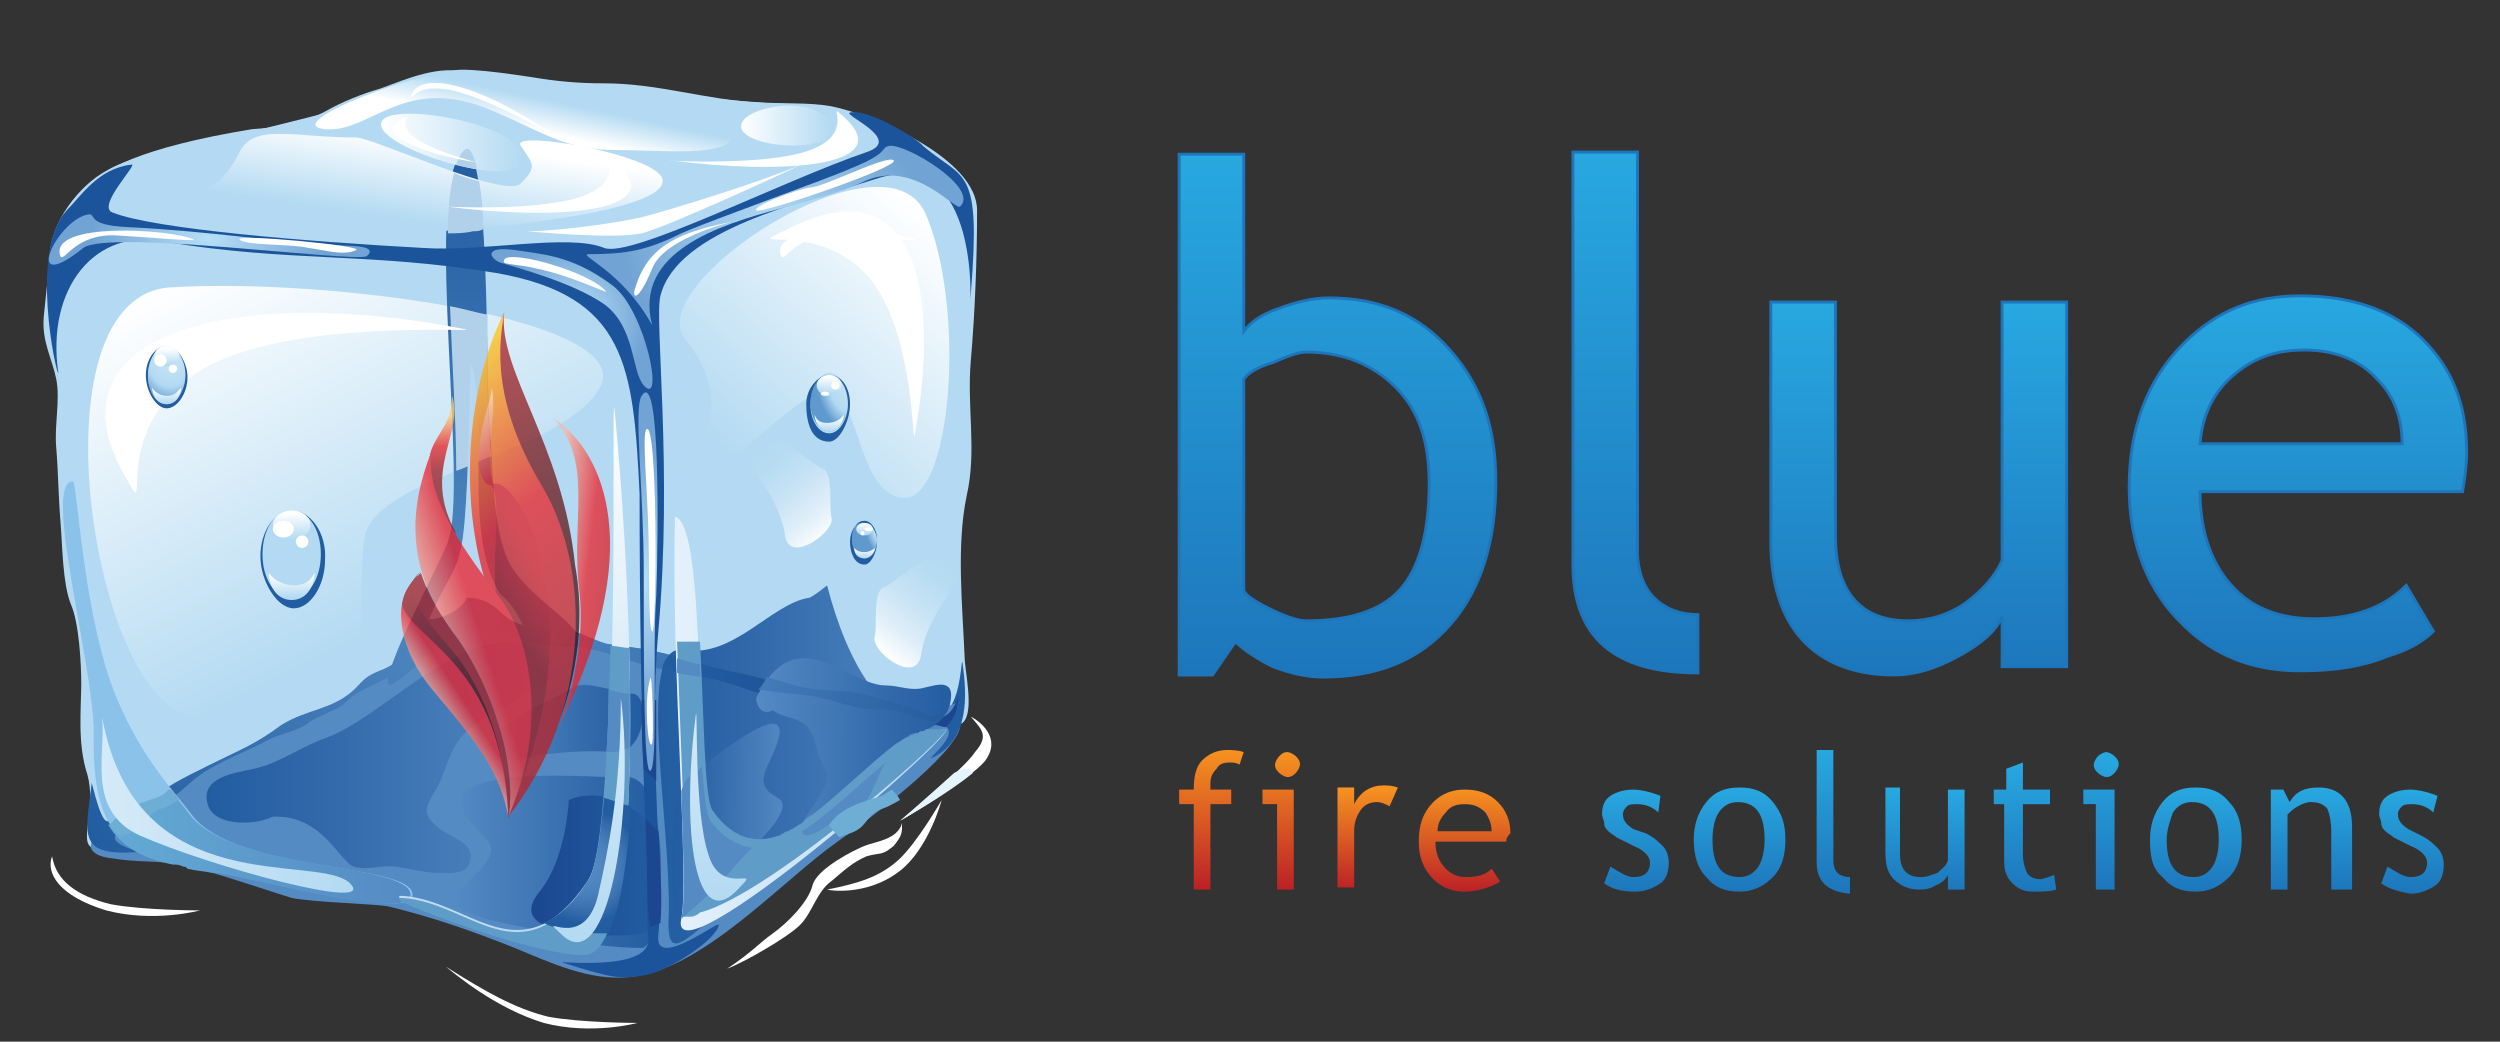 <?xml version="1.0" encoding="utf-8"?>
<!-- Generator: Adobe Illustrator 20.0.0, SVG Export Plug-In . SVG Version: 6.00 Build 0)  -->
<svg version="1.1" id="Layer_1" xmlns="http://www.w3.org/2000/svg" xmlns:xlink="http://www.w3.org/1999/xlink" x="0px" y="0px"
	 viewBox="0 0 120 50" style="enable-background:new 0 0 120 50;" xml:space="preserve">
<rect x="0" y="0" width="120" height="50" fill="#333333" stroke="none"/>
<style type="text/css">
	.st0{fill:url(#SVGID_1_);stroke:#1D76BB;stroke-width:0.139;}
	.st1{fill:url(#SVGID_2_);stroke:#1D76BB;stroke-width:0.139;}
	.st2{fill:url(#SVGID_3_);stroke:#1D76BB;stroke-width:0.139;}
	.st3{fill:url(#SVGID_4_);stroke:#1D76BB;stroke-width:0.139;}
	.st4{fill:#FFFFFF;}
	.st5{fill:#E4F5FD;}
	.st6{fill:#B3DAF2;}
	.st7{fill:#548BC3;}
	.st8{fill:url(#SVGID_5_);}
	.st9{fill:url(#SVGID_6_);}
	.st10{fill:url(#SVGID_7_);}
	.st11{fill:url(#SVGID_8_);}
	.st12{fill:url(#SVGID_9_);}
	.st13{fill:#B0D1E9;}
	.st14{fill:url(#SVGID_10_);}
	.st15{fill:url(#SVGID_11_);}
	.st16{fill:url(#SVGID_12_);}
	.st17{fill:url(#SVGID_13_);}
	.st18{fill:url(#SVGID_14_);}
	.st19{fill:url(#SVGID_15_);}
	.st20{fill:url(#SVGID_16_);}
	.st21{fill:#B6D8F2;}
	.st22{fill:url(#SVGID_17_);}
	.st23{fill:#8AC2EA;}
	.st24{fill:url(#SVGID_18_);}
	.st25{fill:#6EADD4;}
	.st26{fill:url(#SVGID_19_);}
	.st27{fill:url(#SVGID_20_);}
	.st28{fill:#1C549C;}
	.st29{fill:#1C468F;}
	.st30{fill:url(#SVGID_21_);}
	.st31{fill:url(#SVGID_22_);}
	.st32{fill:url(#SVGID_23_);}
	.st33{fill:url(#SVGID_24_);}
	.st34{fill:url(#SVGID_25_);}
	.st35{fill:#5F9CC7;}
	.st36{fill:url(#SVGID_26_);}
	.st37{fill:url(#SVGID_27_);}
	.st38{opacity:0.75;}
	.st39{fill:url(#SVGID_28_);}
	.st40{fill:url(#SVGID_29_);}
	.st41{fill:url(#SVGID_30_);}
	.st42{fill:url(#SVGID_31_);}
	.st43{fill:url(#SVGID_32_);}
	.st44{fill:#A51E22;}
	.st45{fill:url(#SVGID_33_);}
	.st46{fill:url(#SVGID_34_);}
	.st47{fill:url(#SVGID_35_);}
	.st48{fill:url(#SVGID_36_);}
	.st49{fill:url(#SVGID_37_);}
	.st50{fill:url(#SVGID_38_);}
	.st51{fill:url(#SVGID_39_);}
	.st52{fill:url(#SVGID_40_);}
	.st53{fill:url(#SVGID_41_);}
	.st54{fill:url(#SVGID_42_);}
	.st55{fill:url(#SVGID_43_);}
	.st56{fill:url(#SVGID_44_);}
	.st57{fill:#225DA1;}
	.st58{fill:url(#SVGID_45_);}
	.st59{fill:url(#SVGID_46_);}
	.st60{fill:url(#SVGID_47_);}
	.st61{fill:url(#SVGID_48_);}
	.st62{fill:url(#SVGID_49_);}
	.st63{fill:url(#SVGID_50_);}
	.st64{fill:url(#SVGID_51_);}
	.st65{fill:url(#SVGID_52_);}
	.st66{fill:url(#SVGID_53_);}
	.st67{fill:url(#SVGID_54_);}
	.st68{fill:url(#SVGID_55_);}
	.st69{fill:url(#SVGID_56_);}
	.st70{fill:url(#SVGID_57_);}
	.st71{fill:url(#SVGID_58_);}
	.st72{fill:url(#SVGID_59_);}
	.st73{fill:url(#SVGID_60_);}
	.st74{fill:url(#SVGID_61_);}
	.st75{fill:url(#SVGID_62_);}
	.st76{fill:url(#SVGID_63_);}
	.st77{fill:url(#SVGID_64_);}
	.st78{fill:url(#SVGID_65_);}
	.st79{fill:url(#SVGID_66_);}
	.st80{fill:url(#SVGID_67_);}
	.st81{fill:url(#SVGID_68_);}
</style>
<g>
	<g>
		<linearGradient id="SVGID_1_" gradientUnits="userSpaceOnUse" x1="64.213" y1="7.34" x2="64.213" y2="32.349">
			<stop  offset="0" style="stop-color:#28A8E0"/>
			<stop  offset="1" style="stop-color:#1D76BB"/>
		</linearGradient>
		<path class="st0" d="M59.3,30.8l-1.1,1.6h-1.6v-25h3.1v8.5c0.3-0.4,0.8-0.8,1.7-1.1c0.8-0.3,1.6-0.5,2.4-0.5
			c2.4,0,4.3,0.8,5.8,2.5c1.5,1.7,2.2,3.7,2.2,6.3c0,2.9-0.7,5.2-2.2,6.9c-1.5,1.7-3.5,2.5-6.1,2.5c-0.8,0-1.6-0.2-2.4-0.5
			C60.3,31.6,59.7,31.2,59.3,30.8z M59.7,18.2v10.1c0,0.2,0.4,0.5,1.2,0.9c0.8,0.4,1.4,0.6,1.8,0.6c2.1,0,3.6-0.5,4.5-1.5
			c0.9-1,1.4-2.7,1.4-5.1c0-2-0.5-3.5-1.6-4.6c-1.1-1.1-2.5-1.7-4.3-1.7c-0.4,0-0.9,0.2-1.6,0.5C60.4,17.6,59.9,17.9,59.7,18.2z"/>
		<linearGradient id="SVGID_2_" gradientUnits="userSpaceOnUse" x1="78.515" y1="7.34" x2="78.515" y2="32.349">
			<stop  offset="0" style="stop-color:#28A8E0"/>
			<stop  offset="1" style="stop-color:#1D76BB"/>
		</linearGradient>
		<path class="st1" d="M75.5,27.1V7.3h3.1v19.2c0,0.9,0.3,1.7,0.8,2.2c0.5,0.5,1.2,0.8,2.1,0.8v2.8C77.5,32.3,75.5,30.6,75.5,27.1z"
			/>
		<linearGradient id="SVGID_3_" gradientUnits="userSpaceOnUse" x1="92.074" y1="14.516" x2="92.074" y2="32.349">
			<stop  offset="0" style="stop-color:#28A8E0"/>
			<stop  offset="1" style="stop-color:#1D76BB"/>
		</linearGradient>
		<path class="st2" d="M88.1,14.5v11.2c0,2.7,1.2,4.1,3.5,4.1c1,0,2-0.3,2.8-0.9c0.8-0.6,1.4-1.3,1.7-2V14.5h3.1V32h-3.1v-2.4
			c-0.3,0.7-1,1.3-2.1,1.9c-1.1,0.6-2.1,0.9-3.1,0.9c-1.9,0-3.4-0.6-4.4-1.7C85.5,29.6,85,28,85,26V14.5H88.1z"/>
		<linearGradient id="SVGID_4_" gradientUnits="userSpaceOnUse" x1="110.341" y1="14.189" x2="110.341" y2="32.349">
			<stop  offset="0" style="stop-color:#28A8E0"/>
			<stop  offset="1" style="stop-color:#1D76BB"/>
		</linearGradient>
		<path class="st3" d="M118.2,23.6h-12.6c0,2,0.6,3.6,1.7,4.7c1,1,2.3,1.4,3.8,1.4c1.8,0,3.3-0.5,4.4-1.6l1.3,2.2
			c-0.5,0.5-1.2,0.9-2.2,1.2c-1.2,0.5-2.6,0.7-4.2,0.7c-2.2,0-4.1-0.7-5.6-2.2c-1.7-1.6-2.6-3.9-2.6-6.6c0-2.9,0.9-5.2,2.6-6.9
			c1.6-1.6,3.4-2.3,5.6-2.3c2.5,0,4.5,0.7,5.9,2.1c1.4,1.4,2.1,3.1,2.1,5.4C118.4,22.4,118.3,23,118.2,23.6z M110.6,16.8
			c-1.4,0-2.5,0.4-3.5,1.3c-0.9,0.8-1.4,1.9-1.5,3.2h9.7c0-1.3-0.4-2.3-1.2-3.1C113.3,17.3,112.1,16.8,110.6,16.8z"/>
	</g>
	<g>
		<path class="st4" d="M43.3,39.5c-0.2,0.8-1.3,0.9-1.8,1.1c-0.5,0.2-2.3,1.1-2.5,1.9c-0.2,0.8-1.2,1.8-1.9,2.3
			c-0.7,0.5-1,0.9-2.2,1.7c0.8-0.3,2.9-1.5,3.5-2.1c0.6-0.6,0.8-1.6,1.5-2.1c0.6-0.5,1-0.9,1.7-1.2c0.7-0.2,0.7,0,1.3-0.5
			C43.3,40.1,43.3,40,43.3,39.5z"/>
		<path class="st4" d="M43.2,39.4c0,0,3.4-2,4.1-2.9c0.8-1.1-0.3-1.9-0.7-2.1c0.5,0.6,0.9,0.9,0.2,1.7
			C46.3,36.9,43.2,39.4,43.2,39.4z"/>
		<path class="st5" d="M46.3,36.9c-0.1,0-0.3,0.1-0.5,0.2c-1.1,1-2.6,2.3-2.6,2.3s2.3-1.3,3.5-2.3C46.6,37,46.5,36.9,46.3,36.9z"/>
		<path class="st4" d="M30.6,49.1c0,0-2.2,0.6-4.5,0c-2.3-0.7-4.2-2.3-4.7-2.7c1.9,1.2,3.3,2,4.9,2.4C27.9,49.1,30.6,49.1,30.6,49.1
			z"/>
		<path class="st4" d="M45.2,38.4c0,0-0.6,2.3-2,3.4c-1.4,1.1-3.1,1-3.5,0.9c1.5-0.3,2.5-0.6,3.4-1.4C44,40.5,45.2,38.4,45.2,38.4z"
			/>
		<path class="st4" d="M9.6,43.7c0,0-2.2,0.6-4.5,0c-2.3-0.7-2.9-1.8-2.6-2.6c0.2,1.2,1.2,1.9,2.8,2.3C6.9,43.7,9.6,43.7,9.6,43.7z"
			/>
		<path class="st6" d="M5.1,8.2c1.3-0.8,4.3-1.2,5.8-1.6c0.8-0.2,4.1-1,4.8-1.2c0.7-0.2,1-0.5,2.2-0.9c1.2-0.4,2.1,0,3.1-0.7
			c0.7-0.5,1.2-0.4,1.4-0.1c0.3,0.5,0,1.3,0,1.9c0,0.8,0.3,1.7,0.3,2.4c0,0.8-0.5,1.3-0.6,2c-0.1,0.9,0.5,1.6,0.6,2.5
			c0.1,0.6-0.1,1.3-0.1,1.9c0.1,0.7,0.1,1.6,0.1,2.4c0,0.9-0.2,1.7-0.3,2.5c-0.1,0.9,0.4,1.8,0.3,2.7c-0.1,1.9-0.1,3.8,0,5.8
			c0.1,0.4,0.2,1.5,0,1.9c-0.1,0.4-0.3,0.8-1,1.2c-1.1,0.5-1.7,0.9-2.7,1.6c-0.9,0.8-1.7,0.8-2.6,1.6c-0.3,0.3-1.2,0.6-1.7,0.9
			c-0.5,0.4-1.3,0.5-1.9,0.8c-1,0.6-2.3,1-3.3,1.7c-0.7,0.5-1,1-1.8,1.3C6.9,39,6.9,39.4,6.2,40c-0.3,0.3-1.5,1.1-1.9,0.6
			c-0.4-0.4,0.3-1.9-0.1-3.4c-0.5-1.5-0.3-3.2-0.3-4.4c0-0.9-0.1-2.9-0.5-3.8c-0.4-1-0.4-2.8-0.5-4c-0.1-1.2-0.1-2.3-0.2-3.5
			c-0.1-1.1,0.2-2.3,0-3.3c-0.2-1-0.7-1.8-0.6-3c0.1-0.9,0.2-2,0.3-2.9C2.4,10.7,3.8,8.9,5.1,8.2z"/>
		<path class="st6" d="M25.5,3.7C26.7,3.9,27.7,4,29,4c2.6,0,4.9,0.8,7.3,0.9c1.2,0.1,2.5,0,3.6,0.2c2,0.4,7,2.5,7,5
			c0,2.3-0.1,4.9-0.3,7.2c-0.2,2.3,0.3,4.3-0.2,6.5c-0.5,2.4-0.2,5.3-0.1,7.7c0,0.7,0.5,2.7-0.1,3.2c-0.4,0.3-2.1-0.1-2.8-0.4
			c-0.6-0.2-1.3-0.1-1.9-0.2c-0.7-0.1-1.3-0.4-2-0.5c-0.7-0.1-1.8-0.2-2.9-0.4c-1-0.2-1.8-0.6-2.4-0.7c-1.1-0.2-2.2-0.4-3-0.6
			c-1-0.3-1.6-0.6-3.1-0.9c-0.8-0.1-1.5-0.1-2.3-0.2c-0.6-0.1-1.2-0.5-1.8-0.6c-1.6-0.3-1.9-1.4-1.7-2.9c0.3-2.6-0.4-5.5-0.4-7.5
			c0-2,0.2-2.4,0.3-3.5c0-1.1,0.2-1.6,0-2.9c-0.1-0.5,0-0.9,0-1.4c-0.1-0.6,0.2-0.9,0-1.4C21.7,10,21.7,8.9,21.8,8
			c0-0.8,0.3-1.6,0.2-2.5c0-0.4-0.7-1.7-0.5-2C21.7,3.1,24.8,3.6,25.5,3.7z"/>
		<path class="st7" d="M4.7,40c1-1,2.8-1.6,3.2-2c0.5-0.5,2.1-1.1,2.6-1.4c1-0.5,1.7-0.9,3-1.7c1.2-0.9,2.4-0.7,3.5-1.7
			c0.5-0.5,0.5-0.6,1.2-0.9c0.6-0.3,1-0.6,1.6-0.9c0.5-0.3,1.8-1.8,3.3-1.7c0.5,0,1.1,0.1,2,0.3c0.5,0.1,1.1,0,1.7,0.1
			c1,0.2,1.6,0.6,2.3,0.8c0.5,0.1,1.7,0.2,2.5,0.4c1,0.3,3,0.8,4.2,1c0.9,0.2,2,0.6,2.8,0.7c1.1,0.2,1.6,0,2.8,0.3
			c0.7,0.1,2.2,0.7,2.9,0.9c0.8,0.2,1.8,0.2,1.8,0.6c-0.1,1.4-4.9,4.9-5.9,5.6c-2.7,1.9-6.5,6.2-10,6.5c-1.9,0.2-3.8-0.7-5.5-1.4
			c-2-0.8-4-1.5-6.1-2c-0.5-0.1-3.7-0.2-4.6-0.4c-0.7-0.2-4.2-1.4-5.3-1.6c-1.1-0.2-2.2-0.1-3.3-0.3C5.2,41.2,3.7,41,4.7,40z"/>
		<path class="st6" d="M4.2,8.9c0.7-0.7,2.4-1.8,7.9-2.7c1.4-0.1,2.3-0.2,3.6-0.9c0.7-0.4,1.7-0.8,2.4-1c0.7-0.2,2.5-1.1,3.9-0.9
			c4.6,0.5,9.5,1.1,14.1,1.5C38.6,5.1,40,4.8,43,6.2c1.1,0.5-3.3,2.4-5.5,3.5c-2.1,1-4.1,2.4-6.3,3.2c-4.5,1.5-9.4-0.4-13.9-1.2
			C13,10.8,8.6,10.3,4.3,9.9C3.7,9.8,3.6,9.5,4.2,8.9z"/>
		<radialGradient id="SVGID_5_" cx="22.768" cy="29.67" r="21.239" gradientUnits="userSpaceOnUse">
			<stop  offset="0" style="stop-color:#548BC3"/>
			<stop  offset="1" style="stop-color:#225DA1"/>
		</radialGradient>
		<path class="st8" d="M44.7,34.7c2,0.1-0.2,1.7,0,1.7c1.9-0.9,1.7-3.1,1.5-4.6c-0.1-0.4,0,3.4-1.9,2.4c-0.6-0.3-2.2-0.7-2.9-0.9
			c-1.2-0.2-1.7-0.1-2.8-0.3c-0.8-0.1-1.9-0.5-2.8-0.7c-1.2-0.2-3.2-0.8-4.2-1c-0.7-0.2-2-0.3-2.5-0.4c-0.7-0.2-1.3-0.6-2.3-0.8
			c-0.7-0.2-1.2,0-1.7-0.1c-0.9-0.2-1.6-0.3-2-0.3c-0.1,0-0.2,0-0.3,0c0.3,0.3,0.7,0.5,1.2,0.6c0.6,0.1,1.2,0.5,1.8,0.6
			c0.8,0.2,1.5,0.1,2.3,0.2c1.4,0.3,2,0.6,3.1,0.9c0.8,0.2,1.9,0.4,3,0.6c0.7,0.1,1.5,0.5,2.4,0.7c1,0.2,2.2,0.2,2.9,0.4
			c0.6,0.1,1.3,0.4,2,0.5c0.7,0.1,1.3,0,1.9,0.2C43.6,34.5,44.2,34.6,44.7,34.7z"/>
		<radialGradient id="SVGID_6_" cx="22.769" cy="29.669" r="21.239" gradientUnits="userSpaceOnUse">
			<stop  offset="0" style="stop-color:#548BC3"/>
			<stop  offset="1" style="stop-color:#225DA1"/>
		</radialGradient>
		<path class="st9" d="M21.8,30.8c0.7-0.4,0.9-0.8,1-1.2c0,0,0,0,0,0c-1.4,0.1-2.5,1.4-3,1.7c-0.6,0.3-1,0.7-1.6,0.9
			c-0.7,0.3-0.7,0.4-1.2,0.9c-1.1,1-2.2,0.9-3.5,1.7c-1.2,0.9-2,1.2-3,1.7c-0.6,0.3-2.1,1-2.6,1.4c-0.4,0.3-2,0.4-2.6,1.4
			c-0.4,0.7-0.9-1.9-0.9-1.7c-0.3,2.5-0.7,3.5,2.2,3.3c0.4,0-2.3-0.5-0.4-1.2c0.9-0.3,0.7-0.9,1.6-1.2c0.8-0.3,1.1-0.8,1.8-1.3
			c1-0.7,2.2-1.1,3.3-1.7c0.6-0.3,1.4-0.4,1.9-0.8c0.4-0.3,1.3-0.6,1.7-0.9c0.9-0.9,1.7-0.9,2.6-1.6C20,31.7,20.6,31.4,21.8,30.8z"
			/>
		
			<linearGradient id="SVGID_7_" gradientUnits="userSpaceOnUse" x1="67.353" y1="-115.496" x2="56.712" y2="-99.202" gradientTransform="matrix(0.495 -0.869 0.869 0.495 78.194 127.677)">
			<stop  offset="0" style="stop-color:#FFFFFF"/>
			<stop  offset="1" style="stop-color:#B3DAF2"/>
		</linearGradient>
		<path class="st10" d="M28.8,18.6c-1.9,3.3-10.8,4.2-11.3,7.2c-0.4,3,0.4,6.8-1.6,6.8c-2.1,0-3.3,0.6-5.9,1.6
			C4.9,36.1,1,14.4,8.1,13.8C15.7,13.3,30.6,15.3,28.8,18.6z"/>
		<radialGradient id="SVGID_8_" cx="23.264" cy="29.698" r="22.344" gradientUnits="userSpaceOnUse">
			<stop  offset="0" style="stop-color:#548BC3"/>
			<stop  offset="1" style="stop-color:#225DA1"/>
		</radialGradient>
		<path class="st11" d="M23.5,20.6c0.2,1.9,0.1,4.3,0.8,6.1c0.7,1.8,3.3,3,3.6,4.1c-0.9,0.7-4.9-1.5-5.1-0.5c-2.5,0.1-2,1.5-4.1,2.6
			c-0.6-0.3,2.6-6.2,2.8-6.9c1-2.6-1.1-16.4,0.6-18.6C23.6,5.5,23.3,19.2,23.5,20.6z"/>
		<linearGradient id="SVGID_9_" gradientUnits="userSpaceOnUse" x1="31.543" y1="36.704" x2="45.89" y2="36.704">
			<stop  offset="0" style="stop-color:#225DA1"/>
			<stop  offset="0.317" style="stop-color:#3168AA"/>
			<stop  offset="0.971" style="stop-color:#5289C2"/>
			<stop  offset="1" style="stop-color:#548BC3"/>
		</linearGradient>
		<path class="st12" d="M44.6,34.3c-2,0.7-3.9-2.3-4.9-6.2c-0.5,0.4-0.8,0.6-0.9,0.6c-1.8,0.3-3.6,2.9-6,2.5
			c-2.3-0.4-0.6,8.1-0.7,12.7c-0.2,3.9,1.8-0.9,12.8-8.7c0.7-0.5,1-0.7,1.1-1.5C45.5,33.9,45,34.1,44.6,34.3z"/>
		<path class="st13" d="M23.5,20.6c-0.1-0.5-0.1-2.9-0.1-5.5c-0.6-0.1-1.2-0.3-1.8-0.4c0.1,2.7,0.3,5.7,0.3,7.9
			c0.6-0.2,1.1-0.5,1.7-0.7C23.5,21.5,23.5,21,23.5,20.6z"/>
		<linearGradient id="SVGID_10_" gradientUnits="userSpaceOnUse" x1="19.049" y1="6.472" x2="18.489" y2="10.387">
			<stop  offset="0" style="stop-color:#FFFFFF"/>
			<stop  offset="1" style="stop-color:#B3DAF2"/>
		</linearGradient>
		<path class="st14" d="M17.1,6.6c-3,0-4.9-0.7-5.6,0.7c-1.9,3.9-5.6,1.2-6.1,2c-0.5,0.8,3.1,0.6,5,0.7c4.1,0.2,8.2,1.4,12.2,1
			c3.4-0.3,9.5-1.1,9.2-2.4c-0.3-1.2-7.4-2.4-6.8-1.6c0.6,0.9,0.8,1,0,1.8C24.3,9.6,17.9,6.6,17.1,6.6C15.9,6.6,18.5,6.6,17.1,6.6z"
			/>
		<path class="st13" d="M23,8.7c-0.4-0.1-0.8-0.2-1.2-0.4c-0.2,0.7-0.3,1.7-0.3,2.9c0.4,0,0.8,0,1.2-0.1c0.2,0,0.3,0,0.5-0.1
			C23.2,10.1,23.1,9.3,23,8.7z"/>
		<linearGradient id="SVGID_11_" gradientUnits="userSpaceOnUse" x1="25.224" y1="6.194" x2="25.55" y2="4.645">
			<stop  offset="0" style="stop-color:#FFFFFF"/>
			<stop  offset="1" style="stop-color:#B3DAF2"/>
		</linearGradient>
		<path class="st15" d="M15.6,6.2c2.2,0.2,3.8-2.7,8-0.9c2.4,1,3.5,1.9,5.9,1.9c2.3,0,5.7,0.4,5.7-0.8c0-1.2-2.7,0.4-2.7-0.4
			c0-0.8,1.1-0.5,1.3-0.9c0.2-0.4-11.6-1.7-12.3-1.6C19.2,3.7,13.5,6,15.6,6.2z"/>
		<linearGradient id="SVGID_12_" gradientUnits="userSpaceOnUse" x1="35.539" y1="6.014" x2="39.896" y2="6.014">
			<stop  offset="0" style="stop-color:#FFFFFF"/>
			<stop  offset="1" style="stop-color:#B3DAF2"/>
		</linearGradient>
		<path class="st16" d="M39.8,5.9c-0.7-1.5-4.6-0.7-4.2,0.3C36,7.2,40.6,7.4,39.8,5.9z"/>
		<linearGradient id="SVGID_13_" gradientUnits="userSpaceOnUse" x1="18.262" y1="6.855" x2="25.084" y2="6.855">
			<stop  offset="0" style="stop-color:#FFFFFF"/>
			<stop  offset="1" style="stop-color:#B3DAF2"/>
		</linearGradient>
		<path class="st17" d="M25.1,7.6c0-1.7-6.6-2.8-6.8-1.7C18,7.1,25.1,9.3,25.1,7.6z"/>
		<path class="st13" d="M22.9,8.1c-0.2-0.8-0.4-1.2-0.7-0.8c-0.1,0.1-0.2,0.3-0.3,0.6C22.3,8,22.6,8.1,22.9,8.1z"/>
		
			<linearGradient id="SVGID_14_" gradientUnits="userSpaceOnUse" x1="44.374" y1="49.013" x2="36.133" y2="61.632" gradientTransform="matrix(0.953 0.133 -0.138 0.991 9.721 -43.49)">
			<stop  offset="0" style="stop-color:#FFFFFF"/>
			<stop  offset="1" style="stop-color:#B3DAF2"/>
		</linearGradient>
		<path class="st18" d="M43.3,23.9c-2.3-0.3-2-5.5-3.8-5.1c-1.9,0.5-4.9,4.5-5.4,3.2c-0.5-1.2,1-3-1.2-5.7
			c-2.2-2.6,9.5-10.3,11.5-6.1C46.4,14.7,45.7,24.2,43.3,23.9z"/>
		<linearGradient id="SVGID_15_" gradientUnits="userSpaceOnUse" x1="31.758" y1="33.176" x2="45.917" y2="33.176">
			<stop  offset="0" style="stop-color:#225DA1"/>
			<stop  offset="0.534" style="stop-color:#1E5298"/>
			<stop  offset="1" style="stop-color:#1C468F"/>
		</linearGradient>
		<path class="st19" d="M31.8,32.1c0.7,0.2,1.6,0.3,2.4,0.5c0.7,0.1,1.5,0.5,2.4,0.7c1,0.2,2.2,0.2,2.9,0.4c0.6,0.1,1.3,0.4,2,0.5
			c0.7,0.1,1.3,0,1.9,0.2c0.3,0.1,0.9,0.3,1.4,0.4c0.3,0,0.4,0.1,0.6,0.1c0.4-0.4,0.6-0.7,0.6-1.5c-0.2,0.7-0.7,1.4-1.6,0.9
			c-0.6-0.3-2.2-0.7-2.9-0.9c-1.2-0.2-1.7-0.1-2.8-0.3c-0.8-0.1-1.9-0.5-2.8-0.7c-1-0.2-2.6-0.6-3.7-0.9
			C31.9,31.6,31.8,31.9,31.8,32.1z"/>
		<linearGradient id="SVGID_16_" gradientUnits="userSpaceOnUse" x1="31.712" y1="41.392" x2="21.823" y2="41.392">
			<stop  offset="0" style="stop-color:#225DA1"/>
			<stop  offset="0.317" style="stop-color:#3168AA"/>
			<stop  offset="0.971" style="stop-color:#5289C2"/>
			<stop  offset="1" style="stop-color:#548BC3"/>
		</linearGradient>
		<path class="st20" d="M30,37.3c-1.2,0.1-9.3-0.8-7.6,1.9c0.7,1.1,1.8,1.2,0.7,2.5c-0.7,0.8-2.1,1.4-0.6,2.1
			c1.3,0.6,2.8,0.6,4.1,1.1c1.2,0.4,2.9,0.6,4.2,0.6C31.9,45.5,32.4,37.1,30,37.3z"/>
		<path class="st21" d="M24,28.5c0.5,0.4,0.8,0.9,1.1,1.5c-1.2-0.3-1.2-1.3-2.7-1.3c-0.2,0.6-1.4,1.1-1.8,1c1-2.3,1.5-2.2,1.7-4.7
			c0.2-2.3,0.2-5.4,0.3-7.6C23.5,20.1,22.2,25.6,24,28.5C24.3,29.1,23.1,27.2,24,28.5z"/>
		<linearGradient id="SVGID_17_" gradientUnits="userSpaceOnUse" x1="31.526" y1="41.549" x2="25.452" y2="41.549">
			<stop  offset="0" style="stop-color:#225DA1"/>
			<stop  offset="0.534" style="stop-color:#1E5298"/>
			<stop  offset="1" style="stop-color:#1C468F"/>
		</linearGradient>
		<path class="st22" d="M25.9,42.8c-1.5,1.8,1.6,2,2.9,2.1c1.4,0,2.6,0.1,2.6-0.8c0-1.6,0.5-3.9-0.2-4.6c-1-1-2.5-1.7-3.9-1.1
			C27.3,38.4,27.2,41.2,25.9,42.8z"/>
		<path class="st23" d="M4.5,35.2c0-3.3-2.5-12.1-1-12.1c0.2,0,0.5,6.6,2.1,10.4c1.2,2.9,2.7,4.4,3.6,5.6c2.1,2.8,10.4,2.3,10.6,3.8
			c0.2,1.5-8.4-1.1-9.5-1.2C6.1,41.2,4.4,40.4,4.5,35.2z"/>
		<linearGradient id="SVGID_18_" gradientUnits="userSpaceOnUse" x1="19.734" y1="40.643" x2="5.256" y2="40.643">
			<stop  offset="0" style="stop-color:#548BC3"/>
			<stop  offset="0.486" style="stop-color:#5B99CB"/>
			<stop  offset="1" style="stop-color:#64ABD5"/>
		</linearGradient>
		<path class="st24" d="M19.7,42.9c-0.2-1.5-8.5-1.1-10.6-3.8c-0.3-0.4-0.6-0.8-1-1.2C8.1,37.9,8,38,7.9,38.1
			c-0.4,0.3-1.7,0.8-2.7,1.5c0.6,1,1.6,1.6,3.1,1.9c0.2,0,0.3,0,0.5,0.1c0.1,0,0.1,0,0.2,0.1c0.4,0.1,0.7,0.1,1.2,0.2
			C11.4,41.9,19.9,44.4,19.7,42.9z"/>
		<path class="st25" d="M5.3,39.6c0.1,0.2,0.3,0.4,0.5,0.6C5.8,40.1,6,40.1,6.2,40c0.9-0.3,0.7-0.9,1.6-1.2c0.3-0.1,0.6-0.3,0.8-0.4
			c-0.1-0.2-0.2-0.3-0.4-0.5C8.1,37.9,8,38,7.9,38.1C7.6,38.4,6,38.5,5.3,39.6C5.3,39.6,5.3,39.6,5.3,39.6z"/>
		<linearGradient id="SVGID_19_" gradientUnits="userSpaceOnUse" x1="30.844" y1="34.725" x2="23.449" y2="34.725">
			<stop  offset="0" style="stop-color:#225DA1"/>
			<stop  offset="0.317" style="stop-color:#3168AA"/>
			<stop  offset="0.971" style="stop-color:#5289C2"/>
			<stop  offset="1" style="stop-color:#548BC3"/>
		</linearGradient>
		<path class="st26" d="M29.4,36.1c-0.9-0.1-2.3,0-3.2,0.1c-0.8,0.1-2,0.5-2.7,0.2c-0.2-1.8,3-2.7,4-3.4c0.6-0.4,2.2,0.3,2.9,0.3
			C31.2,33.4,31,36.3,29.4,36.1z"/>
		<linearGradient id="SVGID_20_" gradientUnits="userSpaceOnUse" x1="4.844" y1="38.584" x2="16.939" y2="38.584">
			<stop  offset="0" style="stop-color:#D5EAF8"/>
			<stop  offset="1" style="stop-color:#B3DAF2"/>
		</linearGradient>
		<path class="st27" d="M6.7,40.1c3.4,1.5,11.5,3.7,10.1,2.3c-1.5-1.5-10.3,1-11.9-8C5.1,36.1,4.1,38.9,6.7,40.1z"/>
		<path class="st28" d="M3.2,10.1c0.7-0.7,1.5-2,3.1-2.2c0.4-0.1-1.7,2-0.9,2.3c2,0.8,9.4,1.4,14.9,1.7c2.9,0.2,7-0.7,8.7,0
			c1.3,0.5,8.5-3.2,12.6-4.6c1.8-0.6-1.2-1.8-0.8-1.9c0.9-0.2,3.3,1.3,3.5,1.6c2,1.7,2.8,0.9,2.3,7.1c-0.2,2.5,1-7.4-4.6-5.5
			c-3.4,1.1-9.5,2.4-10.3,5.6c-0.3,1.1,0.6,8.3-0.1,16.1c-0.5,5.7,0.3,11.7,0,14.6c-0.2,1.7,3-0.8,2.9-0.5c-0.1,0.7-2.4,2.2-3.5,2.4
			c-1.2,0.2-1.5,0.2-4-0.6c-0.3-0.1,4.5,0.5,4.1-1.3C31,43.6,31.1,41.8,31,40c-0.3-6.4-0.3-15.1-0.3-16.3c-0.3-6.1-0.6-9.5-6.9-10.6
			c-6.1-1-9.9-0.5-15.9-1.5c-3.3-0.7-5.7,2.2-5.1,6.3C2.7,18,1.4,12,3.2,10.1z"/>
		<path class="st29" d="M31.5,33.6c-0.2,0-0.5,0-0.7,0c0,1.1,0,2.2,0.1,3.3c0.2,0.2,0.4,0.4,0.6,0.6C31.5,36.1,31.5,34.9,31.5,33.6z
			"/>
		<path class="st29" d="M31.2,39.5c-0.1-0.1-0.1-0.1-0.2-0.2c0,0.2,0,0.4,0,0.6c0.1,1.7,0,3.4,0.2,4.6c0.2-0.1,0.3-0.1,0.5-0.2
			c0.1-1.1,0-2.7-0.1-4.4C31.5,39.8,31.3,39.7,31.2,39.5z"/>
		
			<radialGradient id="SVGID_21_" cx="10.041" cy="65.832" r="5.668" gradientTransform="matrix(1 0 0 0.556 0 -25.139)" gradientUnits="userSpaceOnUse">
			<stop  offset="0" style="stop-color:#B7DFF7"/>
			<stop  offset="1" style="stop-color:#71A4D4"/>
		</radialGradient>
		<path class="st30" d="M16.8,11.8c-4-0.2-6.6-0.7-10.7-0.9c-2.1-0.1-1.4-0.7-1.9-0.6c-1.5,0.3-3.2,4-0.2,1.6
			c1.2-0.9,12.9,0.7,13.6,0.4C18.2,11.8,16.8,11.8,16.8,11.8z"/>
		
			<radialGradient id="SVGID_22_" cx="-52.756" cy="205.548" r="4.149" gradientTransform="matrix(0.865 0.172 -0.167 0.841 107.502 -148.639)" gradientUnits="userSpaceOnUse">
			<stop  offset="0" style="stop-color:#B7DFF7"/>
			<stop  offset="1" style="stop-color:#71A4D4"/>
		</radialGradient>
		<path class="st31" d="M24.7,12c1.2,0.2,2.7,0.2,4.7,1.7c1.6,1.2,2.5,5.9,1.5,4.8c-0.6-0.7-0.4-2.8-1.9-3.9c-1.6-1.1-4.4-1.8-5-2
			C23.5,12.4,23.2,11.8,24.7,12z"/>
		
			<radialGradient id="SVGID_23_" cx="37.47" cy="-23.412" r="7.221" gradientTransform="matrix(1.002 -4.590000e-02 3.950000e-02 0.863 0.578 33.212)" gradientUnits="userSpaceOnUse">
			<stop  offset="0" style="stop-color:#B7DFF7"/>
			<stop  offset="1" style="stop-color:#71A4D4"/>
		</radialGradient>
		<path class="st32" d="M42.7,7c-0.5,0.1,0.1,0.3-1.9,1.1c-1.1,0.5-6.5,2.4-8.1,3.1c-1.6,0.8-2.6,1-4.4,1c-0.7,0,1.5,0.7,3,3.4
			c-0.9-3.5,3.2-4.8,6.2-5.6c0.8-0.2,2.7-0.7,4-1.3c2.4-1.1,4.4,1.5,4.6,1.2C47,9,43.5,6.9,42.7,7z"/>
		
			<radialGradient id="SVGID_24_" cx="-832.751" cy="27.87" r="6.46" gradientTransform="matrix(0.491 0 0 1 439.679 0)" gradientUnits="userSpaceOnUse">
			<stop  offset="0" style="stop-color:#B7DFF7"/>
			<stop  offset="1" style="stop-color:#71A4D4"/>
		</radialGradient>
		<path class="st33" d="M31.5,28.6c-0.2,2.5,0.1,8.4-0.3,8.4c-0.3,0-0.3-5-0.3-9.5c0-4-0.5-7.9-0.1-8.5
			C31.7,17.6,31.6,25.6,31.5,28.6z"/>
		<path class="st4" d="M9.3,11.5c0.2,0.1-2-0.1-3.7-0.2c-2-0.1-2.5,1.3-2.7,1C2.3,10.6,8.3,11,9.3,11.5z"/>
		<path class="st4" d="M29.1,14c0.1,0.1-1.8-0.8-3.3-1.1c-0.8-0.2-1.5-0.2-1.6-0.3C23.9,11.8,28.3,13,29.1,14z"/>
		<path class="st4" d="M17.1,12c0.4-0.2-5.9-0.8-5.6-0.5c0.3,0.3,2.5,0.2,3.3,0.4C15.6,12,16.5,12.3,17.1,12z"/>
		<path class="st4" d="M42.9,7.7c0.3,0.3-6.4,2.6-6.6,2.4c-0.2-0.2,1.9-1,2.6-1.1C39.5,9,42.6,7.4,42.9,7.7z"/>
		<path class="st4" d="M31.3,12.9c0.6-1.6,4.4-2.4,4.1-2.3c-2.8,0.5-4.3,1.2-4.9,3.2C30.3,14.3,30.6,14.6,31.3,12.9z"/>
		<path class="st4" d="M28,9.4c-2.1,0.8-7.3,0.5-6.7,0.5c5.4,0.7,10.8,0.3,8.4-2C28.5,6.8,30.4,8.5,28,9.4z"/>
		<path class="st4" d="M38.9,7.2c-2.1,0.8-7.3,0.5-6.7,0.5c5.4,0.7,10.8,0.3,8.4-2C39.4,4.6,41.3,6.3,38.9,7.2z"/>
		<path class="st4" d="M19.9,6.6c0.9,0.7,3.4,1.3,3,1.2c-2.6-0.4-5.1-1.4-3.6-2.1C20,5.4,18.9,5.9,19.9,6.6z"/>
		<path class="st4" d="M21.5,4.3c1.8,0.3,5.2,2.3,4.8,2c-3.4-2.3-6.3-3-6.6-1.6C20,4.5,20.2,4.1,21.5,4.3z"/>
		<path class="st4" d="M41.7,13.3c2.2,2.6,2.1,8.3,2.2,7.6c1.1-5.8,0.6-13.3-6.1-9.9C35.3,12.2,39.1,10.4,41.7,13.3z"/>
		<path class="st4" d="M9.6,17.8c4.2-2.6,13.9-1.8,12.7-2c-9.9-2-20.1-0.3-16.5,6.7C7.7,25.9,4.8,20.8,9.6,17.8z"/>
		<linearGradient id="SVGID_25_" gradientUnits="userSpaceOnUse" x1="24.681" y1="18.649" x2="24.681" y2="46.306">
			<stop  offset="0" style="stop-color:#FFFFFF"/>
			<stop  offset="1" style="stop-color:#B6D8F2"/>
		</linearGradient>
		<path class="st34" d="M23.3,44.7c-2.2-0.7-4.8-1.7-4-1.7c3.3,0.2,5.7,4,8.9-0.7c1.7-2.4,1.1-24.7,1.3-22.6c0.6,6,1.8,24.8-1.2,26
			C27.8,46,25.4,45.4,23.3,44.7z"/>
		<path class="st35" d="M28.2,42.4c-3.2,4.7-5.6,0.9-8.9,0.7c-0.8,0,1.9,1,4,1.7c2.1,0.7,4.5,1.2,5,1c1.8-0.7,2.1-7.8,1.9-14.7
			c-0.3,0-0.6-0.1-0.9-0.1C29.2,36.1,28.9,41.3,28.2,42.4z"/>
		<path class="st7" d="M29.1,36.1c0.1,0,0.2,0,0.2,0c0.4,0,0.6-0.1,0.9-0.2c0-0.8,0-1.7,0-2.6c-0.3,0-0.6-0.1-1-0.2
			C29.2,34.1,29.2,35.2,29.1,36.1z"/>
		<radialGradient id="SVGID_26_" cx="28.092" cy="41.593" r="2.733" gradientUnits="userSpaceOnUse">
			<stop  offset="0" style="stop-color:#548BC3"/>
			<stop  offset="0.232" style="stop-color:#5288C1"/>
			<stop  offset="0.457" style="stop-color:#4B81BC"/>
			<stop  offset="0.678" style="stop-color:#3F75B3"/>
			<stop  offset="0.896" style="stop-color:#2D66A7"/>
			<stop  offset="1" style="stop-color:#225DA1"/>
		</radialGradient>
		<path class="st36" d="M29,38.3c-0.2,2-0.4,3.5-0.8,4c-0.7,1.1-1.4,1.7-2.1,2c0.7,0.4,2,0.5,2.7,0.5c0.1,0,0.2,0,0.4,0
			c0.6-1.2,0.9-3.4,1.1-6.1C29.8,38.6,29.4,38.4,29,38.3z"/>
		<path class="st4" d="M31.1,24.8c-0.1-2.3-0.3-4.4,0-4.2c0.5,0.5,0.4,10.2,0.2,9.7C31.1,30.1,31.2,27.3,31.1,24.8z"/>
		<path class="st4" d="M31.2,32.6c0.1-0.6,0.2,2.7,0.1,3.1C31.1,36.1,30.9,33.6,31.2,32.6z"/>
		<path class="st4" d="M25.3,11.1c1.7,0,4.9-0.5,5.6-0.7c1.2-0.3,5.7-1.7,7.3-2.4c1.6-0.7-6.1,2.9-7.4,3.2
			C29.5,11.5,25.3,11.1,25.3,11.1z"/>
		<linearGradient id="SVGID_27_" gradientUnits="userSpaceOnUse" x1="9.937" y1="36.403" x2="26.88" y2="36.403">
			<stop  offset="0" style="stop-color:#225DA1"/>
			<stop  offset="0.317" style="stop-color:#3168AA"/>
			<stop  offset="0.971" style="stop-color:#5289C2"/>
			<stop  offset="1" style="stop-color:#548BC3"/>
		</linearGradient>
		<path class="st37" d="M15.7,35.4c-1.2,0.4-2.2,1.2-3.5,1.5c-0.9,0.2-2.7,0.4-2.2,1.8c0.4,1,2.3,0.9,3.1,0.5
			c2.4-0.1,3.2,2.2,3.9,2.4c0.6,0.2,1.4-0.1,2,0c0.7,0.1,1.4,0.3,2.1,0.3c0.6,0,1.4,0.1,1.5-0.7c0.1-0.8-1.2-1.1-1.6-1.5
			c-0.7-0.6-0.6-0.9-0.2-1.6c0.4-0.6,0.5-1.1,0.8-1.8c0.7-1.8,2.4-2,3.7-3.1c0.7-0.1,1.3-0.5,1.4-1.1c0-0.1,0-0.1,0-0.1
			C23.5,28.4,18.9,34.2,15.7,35.4z"/>
		<g class="st38">
			
				<linearGradient id="SVGID_28_" gradientUnits="userSpaceOnUse" x1="80.415" y1="9.616" x2="78.717" y2="11.538" gradientTransform="matrix(0.861 -0.735 0.497 0.773 -52.083 71.62)">
				<stop  offset="0" style="stop-color:#FFCD71"/>
				<stop  offset="0.533" style="stop-color:#EB2227"/>
				<stop  offset="1" style="stop-color:#971B1E"/>
			</linearGradient>
			<path class="st39" d="M21.9,25.6c-1.7-3,0.4-4.8-0.2-6.6c0,1.3-0.6,1.6-1,2.6C20.4,22.5,20.6,24.7,21.9,25.6"/>
			
				<linearGradient id="SVGID_29_" gradientUnits="userSpaceOnUse" x1="84.064" y1="8.738" x2="78.375" y2="24.4" gradientTransform="matrix(0.861 -0.735 0.497 0.773 -52.083 71.62)">
				<stop  offset="0" style="stop-color:#A51E22"/>
				<stop  offset="1" style="stop-color:#250D0E"/>
			</linearGradient>
			<path class="st40" d="M24.2,15c-0.3,2.8,2.8,6.3,3.4,12.1c0.8,4.3-0.9,7.8-0.9,7.8s0.3-8.3-1.6-12C23.3,19.1,23.7,15.9,24.2,15z"
				/>
			
				<linearGradient id="SVGID_30_" gradientUnits="userSpaceOnUse" x1="78.734" y1="7.765" x2="78.734" y2="24.573" gradientTransform="matrix(0.861 -0.735 0.497 0.773 -52.083 71.62)">
				<stop  offset="0" style="stop-color:#FFC113"/>
				<stop  offset="0.461" style="stop-color:#EB2227"/>
				<stop  offset="1" style="stop-color:#BC2026"/>
			</linearGradient>
			<path class="st41" d="M24.4,39.2c4-5.1,4-11.9,1.6-15.9c-2.7-4.5-1.9-7.4-1.8-8.3c-1.8,3.6-2.3,9.3-0.6,13.8
				C25.8,34.7,24.4,39.2,24.4,39.2z"/>
			
				<linearGradient id="SVGID_31_" gradientUnits="userSpaceOnUse" x1="79.873" y1="20.448" x2="77.476" y2="20.448" gradientTransform="matrix(0.861 -0.735 0.497 0.773 -52.083 71.62)">
				<stop  offset="0" style="stop-color:#DD1F26"/>
				<stop  offset="0.298" style="stop-color:#CD1F25"/>
				<stop  offset="0.836" style="stop-color:#A91D22"/>
				<stop  offset="1" style="stop-color:#9D1C20"/>
			</linearGradient>
			<path class="st42" d="M23.6,23.3c0.5-0.5,2,1.2,2.6,4.6c0.6,3.4-0.1,7.6-1.8,11c0.5-5.3-0.3-8.8-0.6-10.5
				C23.6,26.8,24.1,24.1,23.6,23.3z"/>
			
				<linearGradient id="SVGID_32_" gradientUnits="userSpaceOnUse" x1="74.099" y1="18.386" x2="77.488" y2="19.143" gradientTransform="matrix(0.861 -0.735 0.497 0.773 -52.083 71.62)">
				<stop  offset="0" style="stop-color:#F8B7A1"/>
				<stop  offset="0.648" style="stop-color:#EB202A"/>
			</linearGradient>
			<path class="st43" d="M24.4,39.2c1.9-4.3,1.1-8.5-0.4-10.5c-1.5-2-3.6-4.7-3.3-7c-1.1,2.8-1.2,5.6,1,8.6
				C23.2,32.2,24.9,36.2,24.4,39.2z"/>
			<path class="st44" d="M21.7,30.3c-0.7-1-1.2-1.9-1.5-2.8c0,0,0,0,0,0c-0.6,0.5-0.9,1.1-0.9,1.6c-0.1,1.3,4.1,2.7,5.1,10.2
				C24.9,36.2,23.2,32.2,21.7,30.3z"/>
			
				<linearGradient id="SVGID_33_" gradientUnits="userSpaceOnUse" x1="74.535" y1="15.023" x2="74.535" y2="24.613" gradientTransform="matrix(0.861 -0.735 0.497 0.773 -52.083 71.62)">
				<stop  offset="0" style="stop-color:#A51E22"/>
				<stop  offset="1" style="stop-color:#250D0E"/>
			</linearGradient>
			<path class="st45" d="M19.3,29c-0.1,1.2,3.3,2,4.6,7.9c0.1,0.2,0.3,0.8,0.3,0.9c0-1.8-1-4.9-2.6-6.7c-1.6-1.8-2.2-2.8-1.4-3.7
				C19.7,27.9,19.4,28.6,19.3,29z"/>
			
				<linearGradient id="SVGID_34_" gradientUnits="userSpaceOnUse" x1="72.967" y1="21.365" x2="74.66" y2="21.365" gradientTransform="matrix(0.861 -0.735 0.497 0.773 -52.083 71.62)">
				<stop  offset="0" style="stop-color:#F8B7A1"/>
				<stop  offset="0.648" style="stop-color:#EB202A"/>
			</linearGradient>
			<path class="st46" d="M24.4,39.2c-0.3-7.4-4.6-8.4-5.1-10.2c0,0-0.5,1.9,1.7,4.4C23.2,36,24,37.2,24.4,39.2z"/>
			
				<linearGradient id="SVGID_35_" gradientUnits="userSpaceOnUse" x1="81.045" y1="9.452" x2="81.045" y2="13.356" gradientTransform="matrix(0.861 -0.735 0.497 0.773 -52.083 71.62)">
				<stop  offset="0" style="stop-color:#FFDD91"/>
				<stop  offset="1" style="stop-color:#EB2227"/>
			</linearGradient>
			<path class="st47" d="M23,21.5c-0.1,0.9,0.1,1.9,0.7,1.8c-0.5-1.3,0.2-3.5-0.1-4.7C23.6,19.1,23.1,20.3,23,21.5z"/>
			
				<linearGradient id="SVGID_36_" gradientUnits="userSpaceOnUse" x1="80.12" y1="19.081" x2="82.42" y2="20.83" gradientTransform="matrix(0.861 -0.735 0.497 0.773 -52.083 71.62)">
				<stop  offset="0" style="stop-color:#F8B7A1"/>
				<stop  offset="0.648" style="stop-color:#EB202A"/>
				<stop  offset="1" style="stop-color:#D72027"/>
			</linearGradient>
			<path class="st48" d="M26.8,34.9c4.3-8.5,2.2-13.2-0.2-14.8c1.9,2.2,0.8,4.7,1.2,8.2C28.2,31.8,26.8,34.9,26.8,34.9"/>
		</g>
		<g>
			
				<linearGradient id="SVGID_37_" gradientUnits="userSpaceOnUse" x1="1463.898" y1="50.643" x2="1459.25" y2="50.643" gradientTransform="matrix(-1.14 -1.430000e-02 -1.250000e-02 1 1701.895 9.669)">
				<stop  offset="0" style="stop-color:#225DA1"/>
				<stop  offset="0.317" style="stop-color:#3168AA"/>
				<stop  offset="0.971" style="stop-color:#5289C2"/>
				<stop  offset="1" style="stop-color:#548BC3"/>
			</linearGradient>
			<path class="st49" d="M33.2,37.1c0.6-0.3,5-4.1,4.1-1.4c-0.4,1.1-1,1.7-0.4,2.3c0.4,0.4,1.1,0.3,0.3,1.5
				c-0.7,0.9-1.5,1.6-2.2,2.5c-0.6,0.8-1.6,1.6-2.3,2.1C32.1,44.5,31.9,37.8,33.2,37.1z"/>
		</g>
		<g>
			
				<linearGradient id="SVGID_38_" gradientUnits="userSpaceOnUse" x1="1149.053" y1="-650.396" x2="1144.301" y2="-650.396" gradientTransform="matrix(-0.724 0.881 0.773 0.635 1376.3 -568.55)">
				<stop  offset="0" style="stop-color:#FFFFFF"/>
				<stop  offset="0.235" style="stop-color:#E1EFF9"/>
				<stop  offset="0.522" style="stop-color:#C8E3F5"/>
				<stop  offset="0.785" style="stop-color:#B8DDF2"/>
				<stop  offset="1" style="stop-color:#B3DAF2"/>
			</linearGradient>
			<path class="st50" d="M44.2,31.5c0.1-0.8,0.5-1.7,0.9-2.3c0.3-0.5,0.9-1.2,0.8-1.9c-1.3-1.3-2.7,0.6-3.5,0.9
				c-0.5,0.2-0.3,1.8-0.4,2.3C41.7,31.2,43.9,32.9,44.2,31.5z"/>
		</g>
		<g>
			
				<linearGradient id="SVGID_39_" gradientUnits="userSpaceOnUse" x1="-140.303" y1="1130.891" x2="-145.055" y2="1130.891" gradientTransform="matrix(0.724 0.881 -0.773 0.635 1015.35 -568.55)">
				<stop  offset="0" style="stop-color:#FFFFFF"/>
				<stop  offset="0.235" style="stop-color:#E1EFF9"/>
				<stop  offset="0.522" style="stop-color:#C8E3F5"/>
				<stop  offset="0.785" style="stop-color:#B8DDF2"/>
				<stop  offset="1" style="stop-color:#B3DAF2"/>
			</linearGradient>
			<path class="st51" d="M37.7,25.8c-0.1-0.8-0.5-1.7-0.9-2.3c-0.3-0.5-0.9-1.2-0.8-1.9c1.3-1.3,2.7,0.6,3.5,0.9
				c0.5,0.2,0.3,1.8,0.4,2.3C40.2,25.4,38,27.1,37.7,25.8z"/>
		</g>
		<g>
			
				<linearGradient id="SVGID_40_" gradientUnits="userSpaceOnUse" x1="1452.217" y1="47.031" x2="1460.441" y2="47.031" gradientTransform="matrix(-1.14 -1.430000e-02 -1.250000e-02 1 1701.895 9.669)">
				<stop  offset="0" style="stop-color:#225DA1"/>
				<stop  offset="0.317" style="stop-color:#3168AA"/>
				<stop  offset="0.971" style="stop-color:#5289C2"/>
				<stop  offset="1" style="stop-color:#548BC3"/>
			</linearGradient>
			<path class="st52" d="M42.5,32.9c0.7,0,1.2,0.3,1.9,0.1c0.5-0.1,1.5-0.5,1.2,0.8c-0.2,0.9-1.3,1.4-1.8,1.4
				c-1.4,0.7-1.8,2.8-2.2,3.2c-0.3,0.4-0.8,0.4-1.1,0.6c-0.4,0.3-0.8,0.7-1.2,0.9c-0.3,0.2-0.8,0.5-0.8-0.1c0-0.6,0.7-1.2,0.9-1.7
				c0.4-0.7,0.4-0.9,0.1-1.4c-0.2-0.4-0.3-0.7-0.4-1.2c-0.4-1.2-1.3-0.9-2-1.4c-0.4,0.2-0.7,0-0.8-0.5c0-0.1,0-0.1,0-0.1
				C38.2,29.6,40.7,32.9,42.5,32.9z"/>
		</g>
		<radialGradient id="SVGID_41_" cx="36.526" cy="32.825" r="8.515" gradientUnits="userSpaceOnUse">
			<stop  offset="0" style="stop-color:#437CB8"/>
			<stop  offset="1" style="stop-color:#255D9F"/>
		</radialGradient>
		<path class="st53" d="M44.3,34.2c-0.6-0.3-2.2-0.7-2.9-0.9c-1.2-0.2-1.7-0.1-2.8-0.3c-0.5-0.1-1.1-0.3-1.8-0.5
			c-0.1,0.2-0.2,0.4-0.4,0.6c0,0,0.1,0,0.1,0c1,0.2,2.2,0.2,2.9,0.4c0.6,0.1,1.3,0.4,2,0.5c0.7,0.1,1.3,0,1.9,0.2
			c0.3,0.1,0.9,0.3,1.4,0.4c0.1,0,0.1,0,0.2,0c0.2-0.1,0.4-0.3,0.5-0.6C45.2,34.4,44.8,34.5,44.3,34.2z"/>
		
			<linearGradient id="SVGID_42_" gradientUnits="userSpaceOnUse" x1="1613.905" y1="34.694" x2="1600.823" y2="34.694" gradientTransform="matrix(-1 0 0 1 1646.262 0)">
			<stop  offset="0" style="stop-color:#E4F1FB"/>
			<stop  offset="1" style="stop-color:#B6D8F2"/>
		</linearGradient>
		<path class="st54" d="M34.1,39.4c3.2,4.7,8-4.2,11.3-4.4c0.8,0-13.4,12.4-12.7,9.1c0.4-1.9-0.5-12.4-0.3-19.3
			C34,25.2,33.3,38.3,34.1,39.4z"/>
		<path class="st35" d="M45.4,35c-0.1,0-0.2,0-0.3,0c0,0,0,0,0,0c0,0-0.1,0-0.1,0c-0.1,0-0.1,0-0.2,0c0,0-0.1,0-0.1,0
			c0,0-0.1,0-0.1,0c0,0-0.1,0-0.1,0c-0.1,0-0.1,0.1-0.2,0.1c0,0-0.1,0-0.1,0c0,0-0.1,0-0.1,0.1c0,0,0,0-0.1,0
			c-0.1,0-0.2,0.1-0.2,0.1c0,0,0,0-0.1,0c0,0-0.1,0.1-0.1,0.1c0,0,0,0-0.1,0c-0.2,0.1-0.3,0.2-0.5,0.3c0,0,0,0,0,0
			c-1.3,1-2.7,2.4-4,3.4c0,0,0,0,0,0c-0.2,0.1-0.3,0.2-0.5,0.4c0,0,0,0,0,0c-0.2,0.1-0.3,0.2-0.5,0.3c0,0,0,0,0,0
			c-0.1,0-0.1,0.1-0.2,0.1c0,0,0,0,0,0c-0.1,0-0.2,0.1-0.2,0.1c0,0,0,0,0,0c-0.1,0-0.1,0.1-0.2,0.1c-1.1,0.4-2.2,0.2-3.2-1.2
			c-0.4-0.6-0.4-4.5-0.6-8.1c-0.2,0-0.5,0-0.8,0c-0.1,0-0.2,0-0.3,0c0.2,5.7,0.5,11.4,0.3,12.8c0,0,0,0.1,0,0.1c0,0,0,0,0,0
			c0,0,0,0.1,0,0.1c0,0,0,0,0,0c0,0,0,0,0,0.1c0,0,0,0,0,0c0,0,0,0,0,0.1c0,0,0,0,0,0c0,0,0,0,0,0c0,0,0,0,0,0c0,0,0,0,0,0
			c0,0,0,0,0,0c0,0,0,0,0,0c0,0,0,0,0.1,0c0,0,0,0,0,0c0,0,0.1,0,0.1,0c0,0,0,0,0,0c0,0,0.1,0,0.1,0c0,0,0,0,0,0c0,0,0.1,0,0.1,0
			c0,0,0,0,0,0c0.1,0,0.3-0.1,0.4-0.2c0,0,0,0,0,0l0,0C37.1,42.9,46,34.9,45.4,35z"/>
		<path class="st7" d="M33.6,31.9c-0.4-0.1-0.8-0.2-1.1-0.3c0,0.2,0,0.5,0,0.7c0.4,0.1,0.7,0.1,1.1,0.2
			C33.6,32.3,33.6,32.1,33.6,31.9z"/>
		<path class="st7" d="M38.5,39.9c0.1,0.4,0.5,0.1,0.8,0c0.4-0.2,0.8-0.6,1.2-0.9c0.4-0.2,0.8-0.3,1.1-0.6c0.2-0.2,0.5-1.1,0.9-1.8
			C41.3,37.6,39.9,39,38.5,39.9z"/>
		<path class="st7" d="M35,41.9c0.4-0.5,0.7-0.8,1.1-1.2c-0.7-0.1-1.4-0.5-2-1.3c-0.2-0.3-0.3-1.3-0.4-2.6c-0.2,0.2-0.4,0.3-0.5,0.4
			c-0.2,0.1-0.4,0.4-0.5,0.8c0.1,3,0.2,5.3,0,6.1C33.4,43.5,34.3,42.7,35,41.9z"/>
		
			<linearGradient id="SVGID_43_" gradientUnits="userSpaceOnUse" x1="875.437" y1="1053.664" x2="884.44" y2="1053.664" gradientTransform="matrix(1.260000e-02 1 -1 1.260000e-02 1076.871 -854.375)">
			<stop  offset="0" style="stop-color:#D5EAF8"/>
			<stop  offset="1" style="stop-color:#B3DAF2"/>
		</linearGradient>
		<path class="st55" d="M34,41c-0.7-2.1-0.5-7.3-0.6-6.7c-0.7,5.4-0.1,10.8,2.1,8.3C36.6,41.5,34.6,43.1,34,41z"/>
		
			<linearGradient id="SVGID_44_" gradientUnits="userSpaceOnUse" x1="896.213" y1="-650.838" x2="907.964" y2="-650.838" gradientTransform="matrix(-1.260000e-02 1 1 1.260000e-02 690.367 -854.375)">
			<stop  offset="0" style="stop-color:#D5EAF8"/>
			<stop  offset="1" style="stop-color:#B3DAF2"/>
		</linearGradient>
		<path class="st56" d="M28.7,43c0.5-2.2,1.1-5.1,1.1-9.5c0.7,5.4-0.6,13.7-2.9,11.3C25.7,43.7,28,45.8,28.7,43z"/>
		<path class="st25" d="M39.8,39.6c0.1,0.2,0.3,0.4,0.5,0.6c0.1-0.1,0.3-0.1,0.5-0.2c0.9-0.3,0.7-0.9,1.6-1.2
			c0.3-0.1,0.6-0.3,0.8-0.4c-0.1-0.2-0.2-0.3-0.4-0.5c-0.1,0.1-0.2,0.1-0.3,0.2C42.1,38.4,40.5,38.5,39.8,39.6
			C39.8,39.6,39.8,39.6,39.8,39.6z"/>
		<path class="st4" d="M43.9,11.5c0.2,0.1-2-0.1-3.7-0.2c-2-0.1-2.5,1.3-2.7,1C36.8,10.6,42.8,11,43.9,11.5z"/>
		<g>
			<path class="st6" d="M15.5,26.6c0,1.2-0.7,2.2-1.5,2.2c-0.8,0-1.5-1-1.5-2.2c0-1.2,0.7-2.1,1.5-2.1
				C14.8,24.5,15.5,25.4,15.5,26.6z"/>
			<path class="st57" d="M15.4,26.6c0,1.2-0.6,2.1-1.4,2.1c-0.8,0-1.4-0.9-1.4-2.1c0-1.2,0.6-2.1,1.4-2.1
				C14.8,24.5,15.4,25.4,15.4,26.6z M14,24.5c-0.8,0-1.5,1-1.5,2.2c0,1.2,0.8,2.5,1.6,2.5c0.8,0,1.5-1.1,1.5-2.3
				C15.7,25.6,14.9,24.5,14,24.5z"/>
			<linearGradient id="SVGID_45_" gradientUnits="userSpaceOnUse" x1="14.011" y1="24.627" x2="14.043" y2="25.895">
				<stop  offset="0" style="stop-color:#FFFFFF"/>
				<stop  offset="1" style="stop-color:#B3DAF2"/>
			</linearGradient>
			<ellipse class="st58" cx="14" cy="25.2" rx="0.9" ry="0.7"/>
			<linearGradient id="SVGID_46_" gradientUnits="userSpaceOnUse" x1="14.029" y1="27.577" x2="14.056" y2="28.667">
				<stop  offset="0" style="stop-color:#FFFFFF"/>
				<stop  offset="1" style="stop-color:#B3DAF2"/>
			</linearGradient>
			<path class="st59" d="M15.1,27.5c0,0.5-0.3,1.3-1.1,1.3c-0.8,0-1.1-0.8-1.1-1.3c0.2,0.3,0.7,0.6,1.2,0.6
				C14.6,28.1,14.9,27.9,15.1,27.5z"/>
			<ellipse class="st4" cx="13.6" cy="25.4" rx="0.5" ry="0.4"/>
			<ellipse class="st4" cx="14.5" cy="26" rx="0.3" ry="0.3"/>
		</g>
		<g>
			
				<radialGradient id="SVGID_47_" cx="-494.484" cy="16.65" r="2.752" gradientTransform="matrix(0.668 0 0 1 338.498 0)" gradientUnits="userSpaceOnUse">
				<stop  offset="0" style="stop-color:#D2E8F7"/>
				<stop  offset="0.692" style="stop-color:#B3DAF2"/>
				<stop  offset="1" style="stop-color:#5F99CE"/>
			</radialGradient>
			<path class="st60" d="M8.9,18c0,0.8-0.4,1.4-0.9,1.4c-0.5,0-0.9-0.6-0.9-1.4c0-0.8,0.4-1.4,0.9-1.4C8.5,16.6,8.9,17.2,8.9,18z"/>
			<path class="st57" d="M8.9,18c0,0.7-0.4,1.4-0.9,1.4c-0.5,0-0.9-0.6-0.9-1.4c0-0.7,0.4-1.4,0.9-1.4C8.5,16.6,8.9,17.3,8.9,18z
				 M8,16.6c-0.5,0-1,0.6-1,1.4c0,0.8,0.5,1.6,1,1.6c0.5,0,1-0.7,1-1.5C9,17.4,8.5,16.6,8,16.6z"/>
			<linearGradient id="SVGID_48_" gradientUnits="userSpaceOnUse" x1="7.975" y1="16.731" x2="7.995" y2="17.542">
				<stop  offset="0" style="stop-color:#FFFFFF"/>
				<stop  offset="1" style="stop-color:#B3DAF2"/>
			</linearGradient>
			<ellipse class="st61" cx="8" cy="17.1" rx="0.6" ry="0.5"/>
			<linearGradient id="SVGID_49_" gradientUnits="userSpaceOnUse" x1="7.986" y1="18.647" x2="8.004" y2="19.346">
				<stop  offset="0" style="stop-color:#FFFFFF"/>
				<stop  offset="1" style="stop-color:#B3DAF2"/>
			</linearGradient>
			<path class="st62" d="M8.7,18.6c0,0.3-0.2,0.8-0.7,0.8c-0.5,0-0.7-0.5-0.7-0.8C7.4,18.8,7.7,19,8,19C8.4,19,8.5,18.8,8.7,18.6z"
				/>
			<ellipse class="st4" cx="7.7" cy="17.3" rx="0.3" ry="0.3"/>
			<ellipse class="st4" cx="8.3" cy="17.7" rx="0.2" ry="0.2"/>
		</g>
		<g>
			
				<radialGradient id="SVGID_50_" cx="3040.5" cy="17.998" r="2.752" gradientTransform="matrix(-0.668 0 0 1 2072.061 0)" gradientUnits="userSpaceOnUse">
				<stop  offset="0" style="stop-color:#D2E8F7"/>
				<stop  offset="0.692" style="stop-color:#B3DAF2"/>
				<stop  offset="1" style="stop-color:#5F99CE"/>
			</radialGradient>
			<path class="st63" d="M38.9,19.3c0,0.8,0.4,1.4,0.9,1.4c0.5,0,0.9-0.6,0.9-1.4c0-0.8-0.4-1.4-0.9-1.4
				C39.3,18,38.9,18.6,38.9,19.3z"/>
			<path class="st57" d="M39.8,18c0.5,0,0.9,0.6,0.9,1.4c0,0.7-0.4,1.4-0.9,1.4c-0.5,0-0.9-0.6-0.9-1.4C38.9,18.6,39.3,18,39.8,18z
				 M38.7,19.4c0,0.8,0.2,1.8,1.1,1.8c0.5,0,1-1,1-1.8c0-0.8-0.4-1.4-1-1.4C39.3,18,38.7,18.6,38.7,19.4z"/>
			
				<linearGradient id="SVGID_51_" gradientUnits="userSpaceOnUse" x1="2370.757" y1="18.079" x2="2370.778" y2="18.891" gradientTransform="matrix(-1 0 0 1 2410.559 0)">
				<stop  offset="0" style="stop-color:#FFFFFF"/>
				<stop  offset="1" style="stop-color:#B3DAF2"/>
			</linearGradient>
			<ellipse class="st64" cx="39.8" cy="18.5" rx="0.6" ry="0.5"/>
			
				<linearGradient id="SVGID_52_" gradientUnits="userSpaceOnUse" x1="2370.768" y1="19.996" x2="2370.786" y2="20.694" gradientTransform="matrix(-1 0 0 1 2410.559 0)">
				<stop  offset="0" style="stop-color:#FFFFFF"/>
				<stop  offset="1" style="stop-color:#B3DAF2"/>
			</linearGradient>
			<path class="st65" d="M39.1,19.9c0,0.3,0.2,0.8,0.7,0.8c0.5,0,0.7-0.5,0.7-0.8c-0.1,0.2-0.4,0.4-0.8,0.4
				C39.4,20.3,39.2,20.2,39.1,19.9z"/>
			<ellipse class="st4" cx="40.1" cy="18.5" rx="0.2" ry="0.2"/>
			<ellipse class="st4" cx="39.6" cy="18.9" rx="0.2" ry="0.1"/>
		</g>
		<g>
			
				<radialGradient id="SVGID_53_" cx="3037.999" cy="25.049" r="1.761" gradientTransform="matrix(-0.668 0 0 1 2072.061 0)" gradientUnits="userSpaceOnUse">
				<stop  offset="0" style="stop-color:#D2E8F7"/>
				<stop  offset="0.692" style="stop-color:#B3DAF2"/>
				<stop  offset="1" style="stop-color:#5F99CE"/>
			</radialGradient>
			<path class="st66" d="M40.9,25.9c0,0.5,0.3,0.9,0.6,0.9c0.3,0,0.6-0.4,0.6-0.9c0-0.5-0.3-0.9-0.6-0.9
				C41.1,25,40.9,25.4,40.9,25.9z"/>
			<path class="st57" d="M41.5,25c0.3,0,0.6,0.4,0.6,0.9c0,0.5-0.3,0.9-0.6,0.9c-0.3,0-0.6-0.4-0.6-0.9C40.9,25.4,41.1,25,41.5,25z
				 M40.8,26c0,0.5,0.2,1.1,0.7,1.1c0.3,0,0.6-0.6,0.6-1.1c0-0.5-0.3-0.9-0.6-0.9C41.1,25,40.8,25.5,40.8,26z"/>
			
				<linearGradient id="SVGID_54_" gradientUnits="userSpaceOnUse" x1="2369.089" y1="25.101" x2="2369.102" y2="25.621" gradientTransform="matrix(-1 0 0 1 2410.559 0)">
				<stop  offset="0" style="stop-color:#FFFFFF"/>
				<stop  offset="1" style="stop-color:#B3DAF2"/>
			</linearGradient>
			<ellipse class="st67" cx="41.5" cy="25.4" rx="0.4" ry="0.3"/>
			
				<linearGradient id="SVGID_55_" gradientUnits="userSpaceOnUse" x1="2369.096" y1="26.328" x2="2369.107" y2="26.774" gradientTransform="matrix(-1 0 0 1 2410.559 0)">
				<stop  offset="0" style="stop-color:#FFFFFF"/>
				<stop  offset="1" style="stop-color:#B3DAF2"/>
			</linearGradient>
			<path class="st68" d="M41,26.3c0,0.2,0.1,0.5,0.5,0.5c0.3,0,0.5-0.3,0.5-0.5c-0.1,0.1-0.3,0.2-0.5,0.2
				C41.2,26.5,41.1,26.4,41,26.3z"/>
			<ellipse class="st4" cx="41.7" cy="25.4" rx="0.2" ry="0.1"/>
			<ellipse class="st4" cx="41.4" cy="25.6" rx="0.1" ry="0.1"/>
		</g>
	</g>
	<g>
		<g>
			<linearGradient id="SVGID_56_" gradientUnits="userSpaceOnUse" x1="58.16" y1="35.962" x2="58.16" y2="42.719">
				<stop  offset="0" style="stop-color:#F69320"/>
				<stop  offset="1" style="stop-color:#BC2026"/>
			</linearGradient>
			<path class="st69" d="M59.5,36.7c-0.2-0.1-0.3-0.1-0.5-0.1c-0.3,0-0.5,0.1-0.6,0.3c-0.2,0.2-0.3,0.4-0.3,0.7c0,0.1,0,0.2,0,0.3h1
				v0.7h-1v4.1h-0.8v-4.1h-0.7v-0.7h0.7c0-0.6,0.1-1.1,0.4-1.4c0.3-0.3,0.7-0.5,1.2-0.5c0.2,0,0.5,0,0.8,0.1L59.5,36.7z"/>
			<linearGradient id="SVGID_57_" gradientUnits="userSpaceOnUse" x1="61.482" y1="36.114" x2="61.482" y2="42.719">
				<stop  offset="0" style="stop-color:#F69320"/>
				<stop  offset="1" style="stop-color:#BC2026"/>
			</linearGradient>
			<path class="st70" d="M61.3,42.7v-4.1h-0.7v-0.7h1.5v4.8H61.3z M61.8,36.1c0.1,0,0.3,0.1,0.4,0.2c0.1,0.1,0.2,0.2,0.2,0.4
				c0,0.1-0.1,0.3-0.2,0.4c-0.1,0.1-0.2,0.2-0.4,0.2c-0.1,0-0.3-0.1-0.4-0.2c-0.1-0.1-0.2-0.2-0.2-0.4c0-0.1,0.1-0.3,0.2-0.4
				C61.5,36.2,61.6,36.1,61.8,36.1z"/>
			<linearGradient id="SVGID_58_" gradientUnits="userSpaceOnUse" x1="65.633" y1="37.837" x2="65.633" y2="42.719">
				<stop  offset="0" style="stop-color:#F69320"/>
				<stop  offset="1" style="stop-color:#BC2026"/>
			</linearGradient>
			<path class="st71" d="M66.7,38.7c-0.2-0.1-0.4-0.2-0.6-0.2c-0.3,0-0.6,0.1-0.8,0.4c-0.2,0.3-0.3,0.6-0.3,1v2.7h-0.8v-4.8H65v0.8
				c0.3-0.6,0.8-0.9,1.4-0.9c0.2,0,0.4,0,0.7,0.1L66.7,38.7z"/>
			<linearGradient id="SVGID_59_" gradientUnits="userSpaceOnUse" x1="70.178" y1="37.837" x2="70.178" y2="42.809">
				<stop  offset="0" style="stop-color:#F69320"/>
				<stop  offset="1" style="stop-color:#BC2026"/>
			</linearGradient>
			<path class="st72" d="M72.3,40.4h-3.4c0,0.6,0.2,1,0.5,1.3c0.3,0.3,0.6,0.4,1,0.4c0.5,0,0.9-0.1,1.2-0.4l0.4,0.6
				c-0.1,0.1-0.3,0.2-0.6,0.3c-0.3,0.1-0.7,0.2-1.1,0.2c-0.6,0-1.1-0.2-1.5-0.6c-0.5-0.5-0.7-1.1-0.7-1.8c0-0.8,0.2-1.4,0.7-1.9
				c0.4-0.4,0.9-0.6,1.5-0.6c0.7,0,1.2,0.2,1.6,0.6c0.4,0.4,0.6,0.9,0.6,1.5C72.4,40.1,72.3,40.2,72.3,40.4z M70.3,38.6
				c-0.4,0-0.7,0.1-0.9,0.4c-0.2,0.2-0.4,0.5-0.4,0.9h2.6c0-0.3-0.1-0.6-0.3-0.9C71,38.7,70.7,38.6,70.3,38.6z"/>
		</g>
		<g>
			<linearGradient id="SVGID_60_" gradientUnits="userSpaceOnUse" x1="78.502" y1="37.837" x2="78.502" y2="42.809">
				<stop  offset="0" style="stop-color:#28A8E0"/>
				<stop  offset="1" style="stop-color:#1D76BB"/>
			</linearGradient>
			<path class="st73" d="M77,42.4l0.3-0.8c0.5,0.3,0.8,0.5,1.1,0.5c0.5,0,0.8-0.2,0.8-0.7c0-0.3-0.3-0.6-0.8-0.8
				c-0.4-0.2-0.6-0.3-0.8-0.4c-0.1-0.1-0.3-0.2-0.4-0.3c-0.1-0.1-0.2-0.2-0.2-0.4c0-0.1-0.1-0.3-0.1-0.4c0-0.4,0.1-0.7,0.4-0.9
				c0.3-0.2,0.7-0.3,1.1-0.3c0.3,0,0.8,0.1,1.3,0.3L79.6,39c-0.3-0.3-0.7-0.4-1-0.4c-0.2,0-0.4,0-0.5,0.1c-0.1,0.1-0.2,0.2-0.2,0.4
				c0,0.3,0.2,0.5,0.5,0.7L79,40c0.4,0.2,0.6,0.4,0.8,0.6c0.2,0.2,0.3,0.5,0.3,0.8c0,0.4-0.1,0.8-0.4,1c-0.3,0.2-0.7,0.4-1.2,0.4
				C77.9,42.8,77.4,42.7,77,42.4z"/>
			<linearGradient id="SVGID_61_" gradientUnits="userSpaceOnUse" x1="83.414" y1="37.837" x2="83.414" y2="42.809">
				<stop  offset="0" style="stop-color:#28A8E0"/>
				<stop  offset="1" style="stop-color:#1D76BB"/>
			</linearGradient>
			<path class="st74" d="M81.3,40.3c0-0.7,0.2-1.3,0.6-1.8c0.4-0.5,0.9-0.7,1.6-0.7c0.7,0,1.2,0.2,1.6,0.7s0.6,1,0.6,1.8
				c0,0.8-0.2,1.4-0.6,1.8c-0.4,0.4-0.9,0.7-1.6,0.7c-0.7,0-1.2-0.2-1.6-0.7C81.5,41.7,81.3,41.1,81.3,40.3z M82.2,40.3
				c0,1.2,0.4,1.8,1.3,1.8c0.4,0,0.7-0.2,0.9-0.5c0.2-0.3,0.3-0.8,0.3-1.3c0-1.2-0.4-1.8-1.3-1.8c-0.4,0-0.7,0.2-0.9,0.5
				C82.3,39.3,82.2,39.8,82.2,40.3z"/>
			<linearGradient id="SVGID_62_" gradientUnits="userSpaceOnUse" x1="87.971" y1="35.962" x2="87.971" y2="42.809">
				<stop  offset="0" style="stop-color:#28A8E0"/>
				<stop  offset="1" style="stop-color:#1D76BB"/>
			</linearGradient>
			<path class="st75" d="M87.2,41.4V36H88v5.3c0,0.3,0.1,0.5,0.2,0.6c0.1,0.1,0.3,0.2,0.6,0.2v0.8C87.7,42.8,87.2,42.3,87.2,41.4z"
				/>
			<linearGradient id="SVGID_63_" gradientUnits="userSpaceOnUse" x1="92.285" y1="37.927" x2="92.285" y2="42.809">
				<stop  offset="0" style="stop-color:#28A8E0"/>
				<stop  offset="1" style="stop-color:#1D76BB"/>
			</linearGradient>
			<path class="st76" d="M91.2,37.9V41c0,0.7,0.3,1.1,1,1.1c0.3,0,0.5-0.1,0.8-0.2c0.2-0.2,0.4-0.3,0.5-0.6v-3.4h0.8v4.8h-0.8v-0.7
				c-0.1,0.2-0.3,0.4-0.6,0.5c-0.3,0.2-0.6,0.2-0.8,0.2c-0.5,0-0.9-0.2-1.2-0.5c-0.3-0.3-0.4-0.7-0.4-1.3v-3.1H91.2z"/>
			<linearGradient id="SVGID_64_" gradientUnits="userSpaceOnUse" x1="97.27" y1="36.598" x2="97.27" y2="42.809">
				<stop  offset="0" style="stop-color:#28A8E0"/>
				<stop  offset="1" style="stop-color:#1D76BB"/>
			</linearGradient>
			<path class="st77" d="M96.3,38.6h-0.6v-0.7h0.6v-1l0.8-0.3v1.3h1.3v0.7h-1.3V41c0,0.4,0.1,0.7,0.2,0.9c0.1,0.2,0.4,0.3,0.6,0.3
				c0.2,0,0.4-0.1,0.7-0.2l0.1,0.7c-0.3,0.1-0.7,0.1-1.1,0.1c-0.4,0-0.7-0.1-1-0.4c-0.3-0.3-0.4-0.6-0.4-1.1V38.6z"/>
			<linearGradient id="SVGID_65_" gradientUnits="userSpaceOnUse" x1="100.811" y1="36.114" x2="100.811" y2="42.719">
				<stop  offset="0" style="stop-color:#28A8E0"/>
				<stop  offset="1" style="stop-color:#1D76BB"/>
			</linearGradient>
			<path class="st78" d="M100.6,42.7v-4.1H100v-0.7h1.5v4.8H100.6z M101.1,36.1c0.1,0,0.3,0.1,0.4,0.2c0.1,0.1,0.2,0.2,0.2,0.4
				c0,0.1-0.1,0.3-0.2,0.4c-0.1,0.1-0.2,0.2-0.4,0.2c-0.1,0-0.3-0.1-0.4-0.2c-0.1-0.1-0.2-0.2-0.2-0.4c0-0.1,0.1-0.3,0.2-0.4
				C100.8,36.2,101,36.1,101.1,36.1z"/>
			<linearGradient id="SVGID_66_" gradientUnits="userSpaceOnUse" x1="105.301" y1="37.837" x2="105.301" y2="42.809">
				<stop  offset="0" style="stop-color:#28A8E0"/>
				<stop  offset="1" style="stop-color:#1D76BB"/>
			</linearGradient>
			<path class="st79" d="M103.2,40.3c0-0.7,0.2-1.3,0.6-1.8c0.4-0.5,0.9-0.7,1.6-0.7c0.7,0,1.2,0.2,1.6,0.7c0.4,0.4,0.6,1,0.6,1.8
				c0,0.8-0.2,1.4-0.6,1.8c-0.4,0.4-0.9,0.7-1.6,0.7c-0.7,0-1.2-0.2-1.6-0.7C103.3,41.7,103.2,41.1,103.2,40.3z M104,40.3
				c0,1.2,0.4,1.8,1.3,1.8c0.4,0,0.7-0.2,0.9-0.5c0.2-0.3,0.3-0.8,0.3-1.3c0-1.2-0.4-1.8-1.3-1.8c-0.4,0-0.7,0.2-0.9,0.5
				C104.2,39.3,104,39.8,104,40.3z"/>
			<linearGradient id="SVGID_67_" gradientUnits="userSpaceOnUse" x1="110.856" y1="37.837" x2="110.856" y2="42.719">
				<stop  offset="0" style="stop-color:#28A8E0"/>
				<stop  offset="1" style="stop-color:#1D76BB"/>
			</linearGradient>
			<path class="st80" d="M111.9,42.7v-2.8c0-0.5-0.1-0.9-0.2-1.1c-0.2-0.2-0.4-0.3-0.8-0.3c-0.2,0-0.4,0.1-0.6,0.2
				c-0.2,0.1-0.4,0.3-0.5,0.4v3.6H109v-4.8h0.6l0.3,0.6c0.3-0.5,0.7-0.7,1.4-0.7c1,0,1.6,0.6,1.6,1.9v3H111.9z"/>
			<linearGradient id="SVGID_68_" gradientUnits="userSpaceOnUse" x1="115.812" y1="37.837" x2="115.812" y2="42.809">
				<stop  offset="0" style="stop-color:#28A8E0"/>
				<stop  offset="1" style="stop-color:#1D76BB"/>
			</linearGradient>
			<path class="st81" d="M114.3,42.4l0.3-0.8c0.5,0.3,0.8,0.5,1.1,0.5c0.5,0,0.8-0.2,0.8-0.7c0-0.3-0.3-0.6-0.8-0.8
				c-0.4-0.2-0.6-0.3-0.8-0.4c-0.1-0.1-0.3-0.2-0.4-0.3c-0.1-0.1-0.2-0.2-0.2-0.4c0-0.1-0.1-0.3-0.1-0.4c0-0.4,0.1-0.7,0.4-0.9
				c0.3-0.2,0.7-0.3,1.1-0.3c0.3,0,0.8,0.1,1.3,0.3l-0.2,0.8c-0.3-0.3-0.7-0.4-1-0.4c-0.2,0-0.4,0-0.5,0.1c-0.1,0.1-0.2,0.2-0.2,0.4
				c0,0.3,0.2,0.5,0.5,0.7l0.6,0.3c0.4,0.2,0.6,0.4,0.8,0.6c0.2,0.2,0.3,0.5,0.3,0.8c0,0.4-0.1,0.8-0.4,1c-0.3,0.2-0.7,0.4-1.2,0.4
				C115.2,42.8,114.7,42.7,114.3,42.4z"/>
		</g>
	</g>
</g>
</svg>
